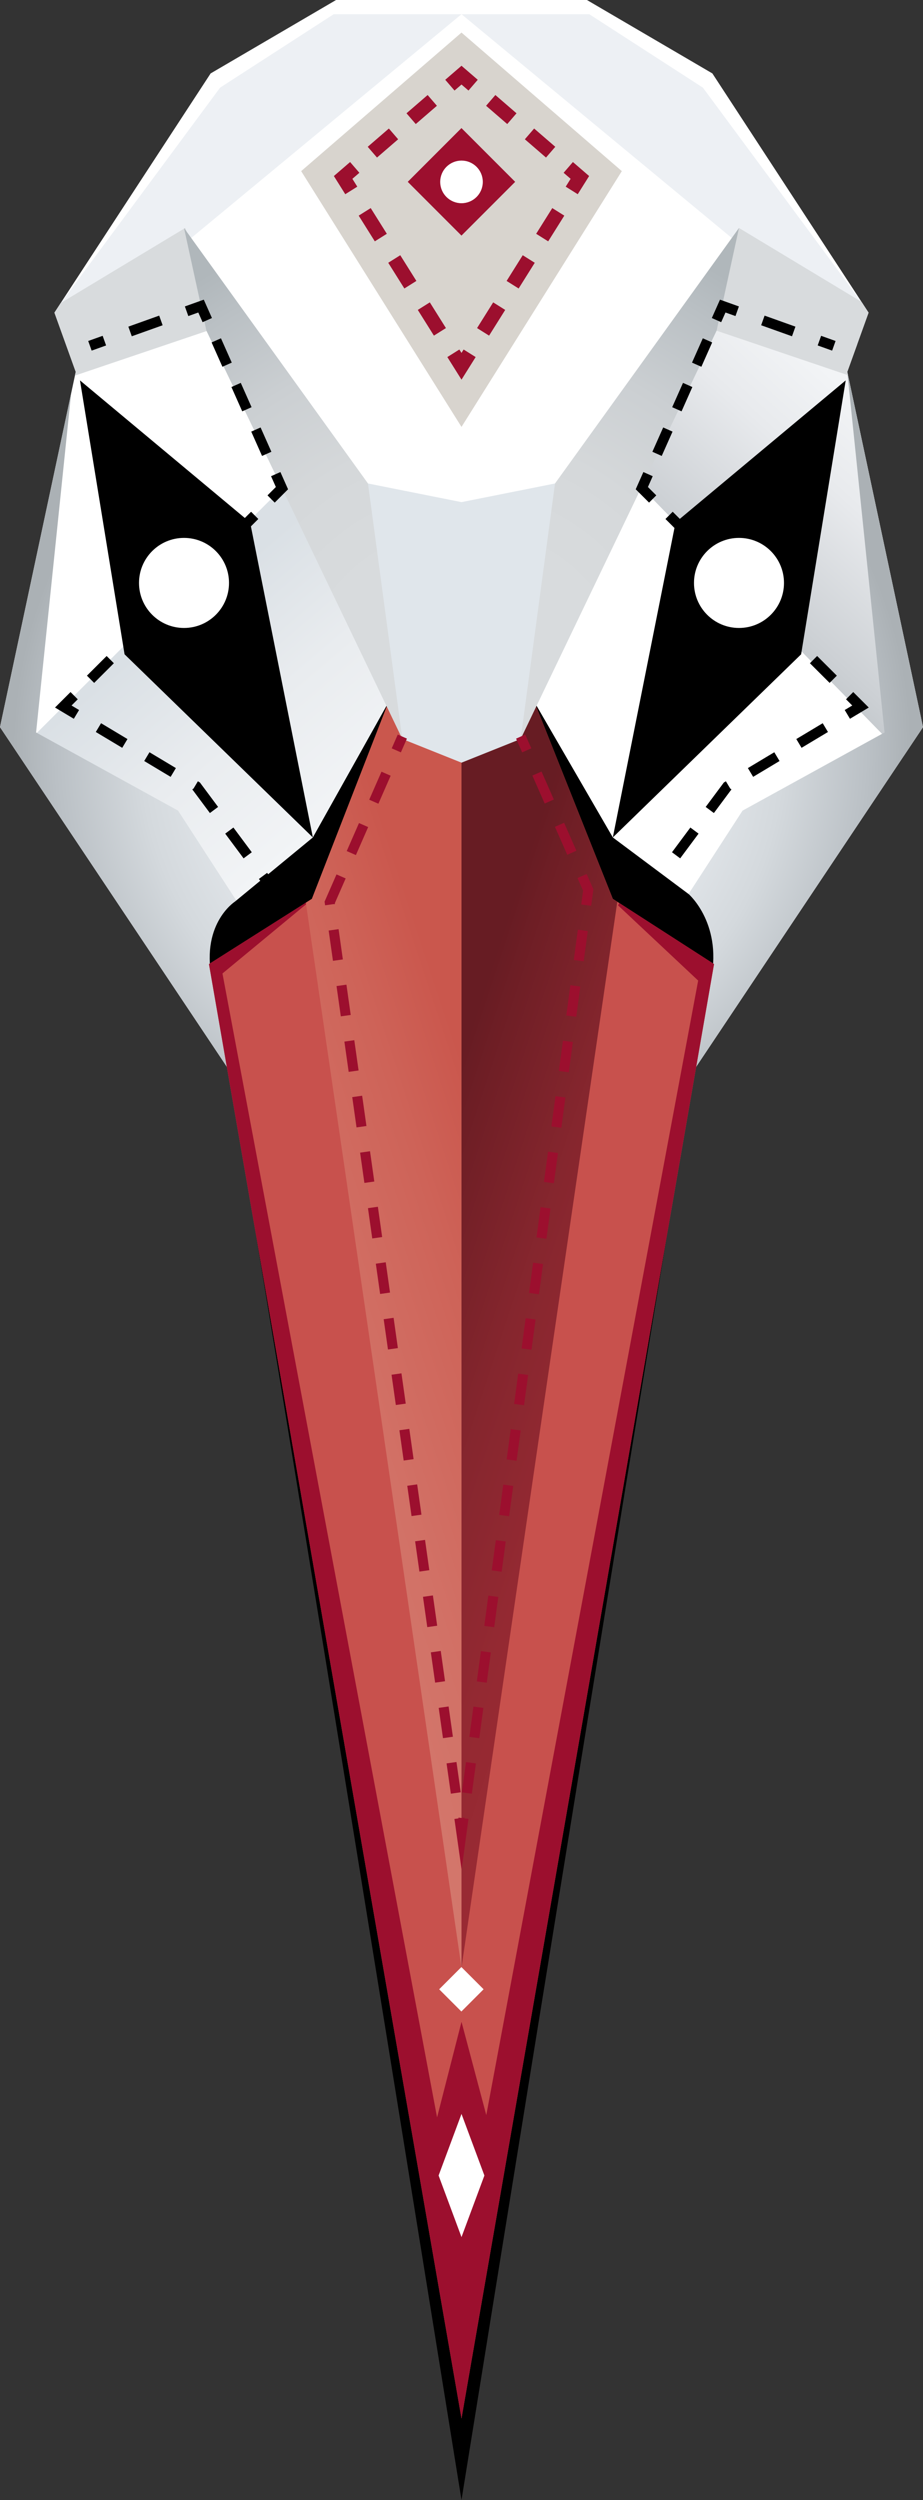 <?xml version="1.0" encoding="utf-8"?>
<!-- Generator: Adobe Illustrator 17.0.0, SVG Export Plug-In . SVG Version: 6.00 Build 0)  -->
<!DOCTYPE svg PUBLIC "-//W3C//DTD SVG 1.1//EN" "http://www.w3.org/Graphics/SVG/1.1/DTD/svg11.dtd">
<svg version="1.1" id="Layer_1" xmlns="http://www.w3.org/2000/svg" xmlns:xlink="http://www.w3.org/1999/xlink" x="0px" y="0px"
	 width="130px" height="351.833px" viewBox="0 0 130 351.833" enable-background="new 0 0 130 351.833" xml:space="preserve">
<rect x="0" y="0" width="130" height="351.833" fill="#333333" stroke="none"/>
<g>
	<defs>
		<polygon id="SVGID_1_" points="119.333,52.333 122.333,44 100.333,10.333 82.666,0 65,0 47.333,0 29.667,10.333 7.667,44 
			10.667,52.333 0,102.333 43,166.666 65,169.333 87,166.666 130,102.333 		"/>
	</defs>
	<use xlink:href="#SVGID_1_"  overflow="visible" fill="#FFFFFF"/>
	<clipPath id="SVGID_2_">
		<use xlink:href="#SVGID_1_"  overflow="visible"/>
	</clipPath>
	<linearGradient id="SVGID_3_" gradientUnits="userSpaceOnUse" x1="128.312" y1="60.928" x2="97.417" y2="95.064">
		<stop  offset="0.031" style="stop-color:#F2F4F6"/>
		<stop  offset="0.283" style="stop-color:#E8EAED"/>
		<stop  offset="0.674" style="stop-color:#CCD0D4"/>
		<stop  offset="1" style="stop-color:#B0B7BB"/>
	</linearGradient>
	<polygon clip-path="url(#SVGID_2_)" fill="url(#SVGID_3_)" points="129.333,108.5 86.802,64.979 102.095,41.195 132.833,53.083 	
		"/>
	<linearGradient id="SVGID_4_" gradientUnits="userSpaceOnUse" x1="25.802" y1="86.177" x2="49.681" y2="114.322">
		<stop  offset="0" style="stop-color:#DAE0E5"/>
		<stop  offset="0.469" style="stop-color:#E9ECEF"/>
		<stop  offset="0.969" style="stop-color:#F2F4F6"/>
	</linearGradient>
	<polygon clip-path="url(#SVGID_2_)" fill="url(#SVGID_4_)" points="42.417,66 4.333,104 40.667,142.785 61.874,117.857 
		57.433,80.333 	"/>
	<radialGradient id="SVGID_5_" cx="65.083" cy="105.708" r="63.265" gradientUnits="userSpaceOnUse">
		<stop  offset="0.303" style="stop-color:#E9EDF1"/>
		<stop  offset="0.516" style="stop-color:#E4E8EC"/>
		<stop  offset="0.714" style="stop-color:#D4D9DD"/>
		<stop  offset="0.905" style="stop-color:#BAC0C5"/>
		<stop  offset="1" style="stop-color:#ABB1B5"/>
	</radialGradient>
	<path clip-path="url(#SVGID_2_)" fill="url(#SVGID_5_)" d="M135.833,62.333l-16.5-10l5.25,50.75l-20,11l-14.75,22.75l-25,5.682
		l-25-5.682l-14.75-22.75l-20-11l5.25-50.75l-16.5,10c0,0-7.25,47-7.25,48s25.75,59,25.75,59l52.333,6.25l0.167-2.035L65,175.583
		l52.333-6.25c0,0,25.75-58,25.75-59S135.833,62.333,135.833,62.333z"/>
	<g clip-path="url(#SVGID_2_)">
		<polygon fill="#EDF0F4" points="98.999,12.333 82.999,2 65,2 104.083,34.333 114.999,42.851 121.582,42.851 		"/>
		<polygon fill="#EDF0F4" points="31,12.333 8.418,42.851 15,42.851 25.917,34.333 65,2 47,2 		"/>
	</g>
	<polygon clip-path="url(#SVGID_2_)" fill="#D8DBDD" points="104.083,32.083 124.833,44.583 120.945,53.311 98.833,45.833 	"/>
	<polygon clip-path="url(#SVGID_2_)" fill="#D8DBDD" points="26.083,32.084 5.334,44.583 9.222,53.31 31.333,45.833 	"/>
</g>
<polygon fill="#D8D4CE" points="65,4.583 42.417,24.083 65,60.083 87.583,24.083 "/>
<g>
	<g>
		<polyline fill="none" stroke="#9C0F2E" stroke-width="2" stroke-miterlimit="10" points="49.476,26.801 48.328,24.971 
			49.963,23.56 		"/>
		
			<line fill="none" stroke="#9C0F2E" stroke-width="2" stroke-miterlimit="10" stroke-dasharray="3.935,3.279" x1="52.445" y1="21.416" x2="62.124" y2="13.059"/>
		<polyline fill="none" stroke="#9C0F2E" stroke-width="2" stroke-miterlimit="10" points="63.365,11.986 65,10.575 66.635,11.986 
					"/>
		
			<line fill="none" stroke="#9C0F2E" stroke-width="2" stroke-miterlimit="10" stroke-dasharray="3.935,3.279" x1="69.117" y1="14.13" x2="78.796" y2="22.488"/>
		<polyline fill="none" stroke="#9C0F2E" stroke-width="2" stroke-miterlimit="10" points="80.037,23.56 81.672,24.971 
			80.524,26.801 		"/>
		
			<line fill="none" stroke="#9C0F2E" stroke-width="2" stroke-miterlimit="10" stroke-dasharray="4.272,3.56" x1="78.633" y1="29.816" x2="67.093" y2="48.211"/>
		<polyline fill="none" stroke="#9C0F2E" stroke-width="2" stroke-miterlimit="10" points="66.147,49.719 65,51.549 63.852,49.719 
					"/>
		
			<line fill="none" stroke="#9C0F2E" stroke-width="2" stroke-miterlimit="10" stroke-dasharray="4.272,3.56" x1="61.961" y1="46.703" x2="50.421" y2="28.309"/>
	</g>
</g>
<g>
	<polygon points="112.833,92.083 86.314,117.857 95.151,73.522 119.114,53.535 	"/>
</g>
<g>
	<polygon points="17.545,92.083 44.064,117.858 35.228,73.522 11.265,53.535 	"/>
</g>
<path d="M97,125.833l-10.686-7.976L74.999,98.333L65,101.896l-10-3.563l-10.936,19.525l-10.994,9.044c0,0-5.07,3.264-3.07,11.598
	c2,8.333,35,213.333,35,213.333s32.999-205,34.999-213.333C101.999,130.166,97,125.833,97,125.833z"/>
<g>
	<defs>
		<polygon id="SVGID_6_" points="86.314,126.5 75.528,99.43 65,100.665 54.472,99.43 43.929,126.5 29.433,135.678 65,340.363 
			100.567,135.678 		"/>
	</defs>
	<use xlink:href="#SVGID_6_"  overflow="visible" fill="#C8514D"/>
	<clipPath id="SVGID_7_">
		<use xlink:href="#SVGID_6_"  overflow="visible"/>
	</clipPath>
	<polygon clip-path="url(#SVGID_7_)" fill="#9C0F2E" points="87.056,127.422 98.333,138 68.491,297.665 65.002,284.537 
		61.559,297.988 31.333,137 44.933,125.76 42.417,122.333 19.667,136.666 56.333,358.666 81,358.666 110.333,140.666 
		90.191,120.751 	"/>
	<linearGradient id="SVGID_8_" gradientUnits="userSpaceOnUse" x1="54.294" y1="181" x2="91.339" y2="193.253">
		<stop  offset="0" style="stop-color:#671C23"/>
		<stop  offset="0.091" style="stop-color:#6E1E25"/>
		<stop  offset="0.478" style="stop-color:#86262E"/>
		<stop  offset="0.795" style="stop-color:#942932"/>
		<stop  offset="1" style="stop-color:#992A33"/>
	</linearGradient>
	<polygon clip-path="url(#SVGID_7_)" fill="url(#SVGID_8_)" points="65,103.662 65.002,276.89 87.583,122.533 75.499,95.666 	"/>
	
		<linearGradient id="SVGID_9_" gradientUnits="userSpaceOnUse" x1="-1634.37" y1="181" x2="-1597.325" y2="193.253" gradientTransform="matrix(-1 0 0 1 -1558.664 0)">
		<stop  offset="0" style="stop-color:#CA574D"/>
		<stop  offset="0.27" style="stop-color:#CE6358"/>
		<stop  offset="0.712" style="stop-color:#D27166"/>
		<stop  offset="1" style="stop-color:#D3776C"/>
	</linearGradient>
	<polygon clip-path="url(#SVGID_7_)" fill="url(#SVGID_9_)" points="65,103.662 64.997,276.89 42.417,122.533 54.5,95.666 	"/>
</g>
<radialGradient id="SVGID_10_" cx="65.334" cy="97.375" r="69.04" gradientUnits="userSpaceOnUse">
	<stop  offset="0.303" style="stop-color:#D8DBDD"/>
	<stop  offset="0.516" style="stop-color:#D5D8DA"/>
	<stop  offset="0.714" style="stop-color:#CBCFD2"/>
	<stop  offset="0.905" style="stop-color:#BAC0C4"/>
	<stop  offset="1" style="stop-color:#B0B7BB"/>
</radialGradient>
<path fill="url(#SVGID_10_)" d="M53,69.666L56.667,104L29.071,46.542l-3.154-14.459L53,69.666z M76.999,69.666L73.333,104
	l27.596-57.458l3.154-14.459L76.999,69.666z"/>
<polygon fill="#E0E6EB" points="65,70.666 51.829,68.041 56.667,104 65,107.333 73.333,104 78.171,68.041 "/>
<g>
	<g>
		
			<line fill="none" stroke="#9C0F2E" stroke-width="1.41" stroke-miterlimit="10" x1="56.667" y1="103.662" x2="55.818" y2="105.6"/>
		<polyline fill="none" stroke="#9C0F2E" stroke-width="1.41" stroke-miterlimit="10" stroke-dasharray="4.305,3.587" points="
			54.377,108.885 46.441,126.991 64.45,254.113 		"/>
		<polyline fill="none" stroke="#9C0F2E" stroke-width="1.41" stroke-miterlimit="10" points="64.701,255.89 64.998,257.984 
			65.28,255.887 		"/>
		<polyline fill="none" stroke="#9C0F2E" stroke-width="1.41" stroke-miterlimit="10" stroke-dasharray="4.298,3.582" points="
			65.757,252.338 82.851,125.252 74.909,107.236 		"/>
		
			<line fill="none" stroke="#9C0F2E" stroke-width="1.41" stroke-miterlimit="10" x1="74.187" y1="105.598" x2="73.333" y2="103.662"/>
	</g>
</g>
<g>
	<polygon fill="#FFFFFF" points="65,314.833 61.775,306.166 65,297.5 68.225,306.166 	"/>
</g>
<rect x="62.788" y="277.806" transform="matrix(0.707 0.707 -0.707 0.707 217.002 36.029)" fill="#FFFFFF" width="4.424" height="4.426"/>
<rect x="59.65" y="20.248" transform="matrix(0.707 0.707 -0.707 0.707 37.137 -38.463)" fill="#9C0F2E" width="10.701" height="10.701"/>
<circle fill="#FFFFFF" cx="65" cy="25.6" r="3"/>
<g>
	<g>
		
			<line fill="none" stroke="#000000" stroke-width="1.44" stroke-miterlimit="10" x1="38.333" y1="125" x2="37.043" y2="123.268"/>
		<polyline fill="none" stroke="#000000" stroke-width="1.44" stroke-miterlimit="10" stroke-dasharray="4.336,3.613" points="
			34.886,120.369 27.664,110.666 12.315,101.469 		"/>
		<polyline fill="none" stroke="#000000" stroke-width="1.44" stroke-miterlimit="10" points="10.766,100.54 8.913,99.43 
			10.442,97.904 		"/>
		
			<line fill="none" stroke="#000000" stroke-width="1.44" stroke-miterlimit="10" stroke-dasharray="3.919,3.266" x1="12.754" y1="95.598" x2="37.028" y2="71.377"/>
		<polyline fill="none" stroke="#000000" stroke-width="1.44" stroke-miterlimit="10" points="38.184,70.224 39.712,68.698 
			38.835,66.725 		"/>
		
			<line fill="none" stroke="#000000" stroke-width="1.44" stroke-miterlimit="10" stroke-dasharray="3.746,3.121" x1="37.566" y1="63.873" x2="29.828" y2="46.476"/>
		<polyline fill="none" stroke="#000000" stroke-width="1.44" stroke-miterlimit="10" points="29.193,45.05 28.315,43.076 
			26.282,43.803 		"/>
		
			<line fill="none" stroke="#000000" stroke-width="1.44" stroke-miterlimit="10" stroke-dasharray="4.612,3.843" x1="22.663" y1="45.096" x2="16.51" y2="47.294"/>
		
			<line fill="none" stroke="#000000" stroke-width="1.44" stroke-miterlimit="10" x1="14.7" y1="47.939" x2="12.666" y2="48.666"/>
	</g>
</g>
<g>
	<g>
		
			<line fill="none" stroke="#000000" stroke-width="1.44" stroke-miterlimit="10" x1="91.776" y1="125" x2="93.066" y2="123.268"/>
		<polyline fill="none" stroke="#000000" stroke-width="1.44" stroke-miterlimit="10" stroke-dasharray="4.336,3.613" points="
			95.223,120.369 102.445,110.666 117.794,101.469 		"/>
		<polyline fill="none" stroke="#000000" stroke-width="1.44" stroke-miterlimit="10" points="119.344,100.54 121.196,99.43 
			119.667,97.904 		"/>
		
			<line fill="none" stroke="#000000" stroke-width="1.44" stroke-miterlimit="10" stroke-dasharray="3.919,3.266" x1="117.355" y1="95.598" x2="93.081" y2="71.377"/>
		<polyline fill="none" stroke="#000000" stroke-width="1.44" stroke-miterlimit="10" points="91.926,70.224 90.397,68.698 
			91.274,66.725 		"/>
		
			<line fill="none" stroke="#000000" stroke-width="1.44" stroke-miterlimit="10" stroke-dasharray="3.746,3.121" x1="92.543" y1="63.873" x2="100.282" y2="46.476"/>
		<polyline fill="none" stroke="#000000" stroke-width="1.44" stroke-miterlimit="10" points="100.916,45.05 101.794,43.076 
			103.828,43.803 		"/>
		
			<line fill="none" stroke="#000000" stroke-width="1.44" stroke-miterlimit="10" stroke-dasharray="4.612,3.843" x1="107.447" y1="45.096" x2="113.6" y2="47.294"/>
		
			<line fill="none" stroke="#000000" stroke-width="1.44" stroke-miterlimit="10" x1="115.409" y1="47.939" x2="117.443" y2="48.666"/>
	</g>
</g>
<circle fill="#FFFFFF" cx="25.917" cy="82.038" r="6.338"/>
<circle fill="#FFFFFF" cx="104.083" cy="82.038" r="6.338"/>
</svg>
